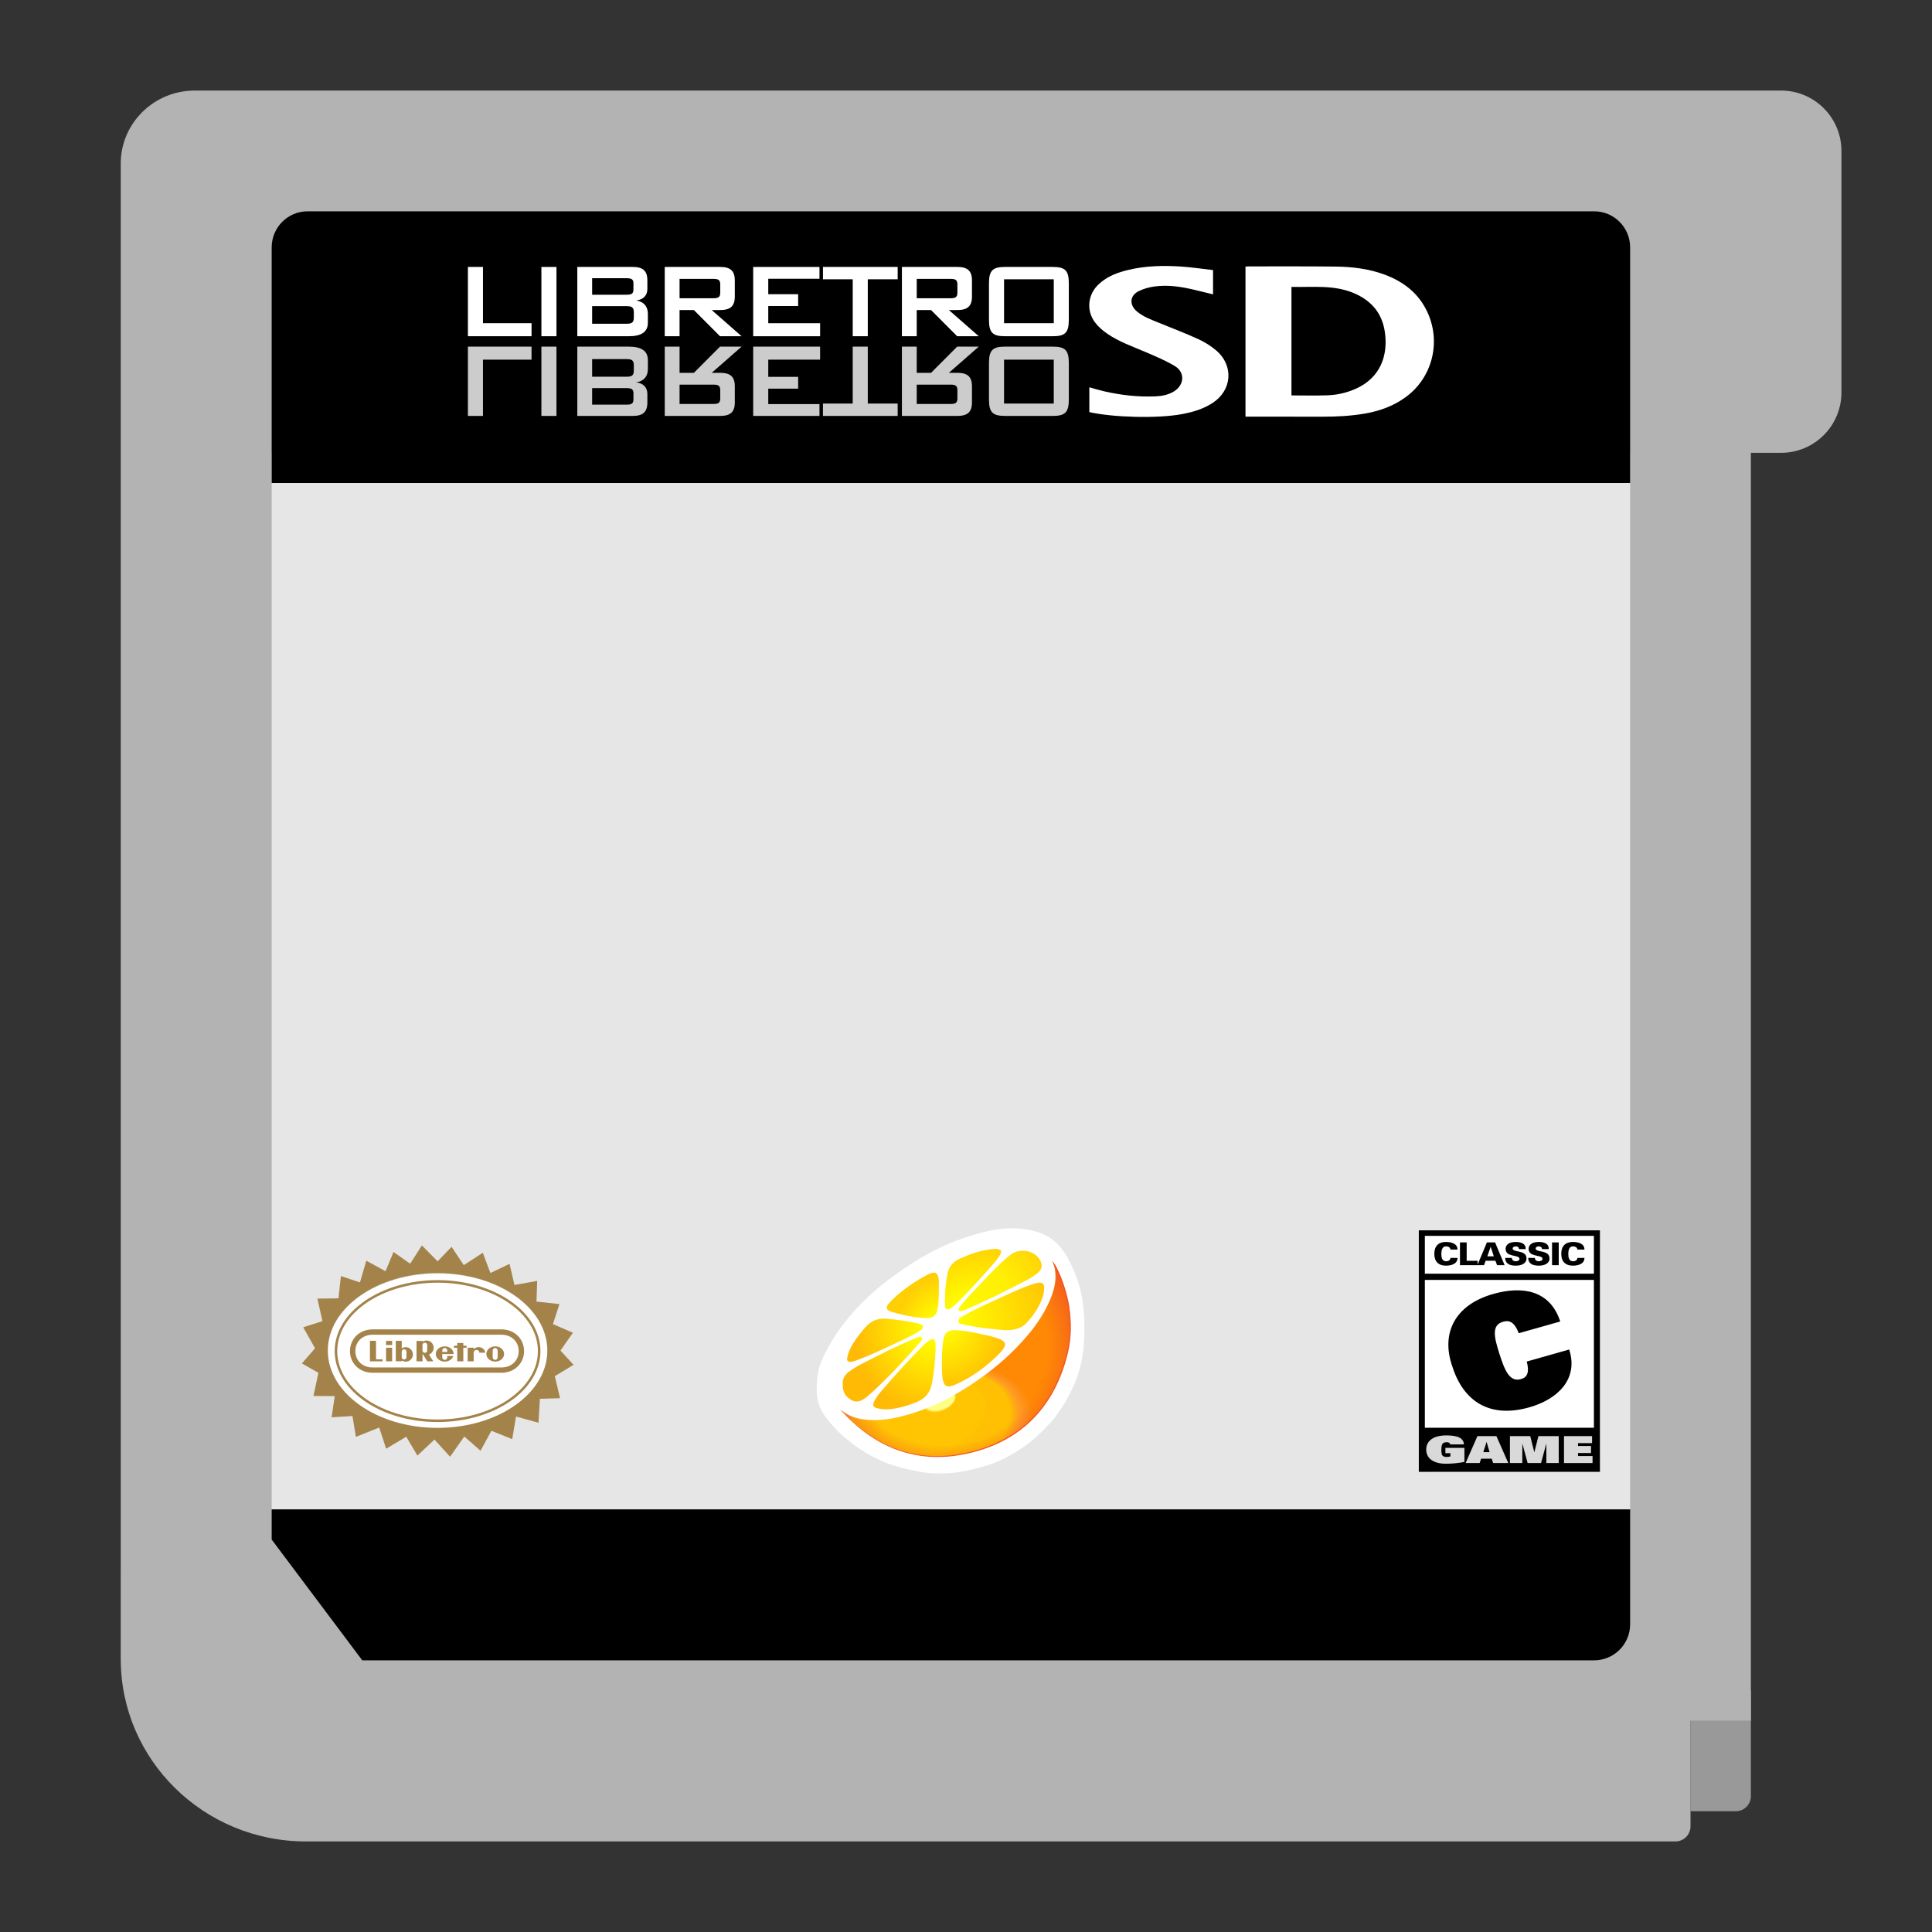 <?xml version="1.0" encoding="UTF-8" standalone="no"?>
<svg
   xmlns:dc="http://purl.org/dc/elements/1.1/"
   xmlns:cc="http://creativecommons.org/ns#"
   xmlns:rdf="http://www.w3.org/1999/02/22-rdf-syntax-ns#"
   xmlns:svg="http://www.w3.org/2000/svg"
   xmlns="http://www.w3.org/2000/svg"
   xmlns:xlink="http://www.w3.org/1999/xlink"
   xmlns:sodipodi="http://sodipodi.sourceforge.net/DTD/sodipodi-0.dtd"
   xmlns:inkscape="http://www.inkscape.org/namespaces/inkscape"
   viewBox="0 0 341.333 341.333"
   height="341.333"
   width="341.333"
   xml:space="preserve"
   id="svg2"
   version="1.1"
   sodipodi:docname="Nintendo - New Nintendo 3DS-content.svg"
   inkscape:version="0.92.2 (5c3e80d, 2017-08-06)"><rect x="0" y="0" width="341.333" height="341.333" fill="#333333" stroke="none"/><sodipodi:namedview
     pagecolor="#ffffff"
     bordercolor="#666666"
     borderopacity="1"
     objecttolerance="10"
     gridtolerance="10"
     guidetolerance="10"
     inkscape:pageopacity="0"
     inkscape:pageshadow="2"
     inkscape:window-width="1024"
     inkscape:window-height="705"
     id="namedview33"
     showgrid="false"
     inkscape:zoom="0.69140623"
     inkscape:cx="20.114695"
     inkscape:cy="201.42985"
     inkscape:window-x="-8"
     inkscape:window-y="-8"
     inkscape:window-maximized="1"
     inkscape:current-layer="svg2"
     inkscape:pagecheckerboard="true" /><defs
     id="defs6"><clipPath
       id="clipPath18"
       clipPathUnits="userSpaceOnUse"><path
         id="path16"
         d="M 0,256 H 256 V 0 H 0 Z" /></clipPath><clipPath
       id="clipPath26"
       clipPathUnits="userSpaceOnUse"><path
         id="path24"
         d="M 8,252 H 252 V 4 H 8 Z" /></clipPath><radialGradient
       id="radialGradient4331"
       cx="-0.042"
       cy="0.043"
       r="1"
       gradientTransform="matrix(97.003,-81.357,-81.357,-97.003,516.33,432.83)"
       gradientUnits="userSpaceOnUse"><stop
         stop-color="#ff0"
         offset="0"
         id="stop34" /><stop
         stop-color="#ffba05"
         offset=".666"
         id="stop36" /><stop
         stop-color="#ffba05"
         offset="1"
         id="stop38" /></radialGradient><radialGradient
       id="radialGradient4351"
       cx="0"
       cy="0"
       r="1"
       gradientTransform="matrix(-12.353,-91.85,-91.85,12.353,493.83,420.5)"
       gradientUnits="userSpaceOnUse"><stop
         stop-color="#ff0"
         offset="0"
         id="stop41" /><stop
         stop-color="#ffba05"
         offset="1"
         id="stop43" /></radialGradient><radialGradient
       id="radialGradient4371"
       cx="0"
       cy="0"
       r="1"
       fx="-0.892"
       fy="-0.452"
       gradientTransform="matrix(58.797,44.174,44.174,-58.797,591.5,452.83)"
       gradientUnits="userSpaceOnUse"><stop
         stop-color="#ff0"
         offset="0"
         id="stop46" /><stop
         stop-color="#ffba05"
         offset="1"
         id="stop48" /></radialGradient><radialGradient
       id="radialGradient4391"
       cx="0"
       cy="0"
       r="1"
       gradientTransform="matrix(-63.936,-51.968,-51.968,63.936,480.5,419.5)"
       gradientUnits="userSpaceOnUse"><stop
         stop-color="#ff0"
         offset="0"
         id="stop51" /><stop
         stop-color="#ffba05"
         offset="1"
         id="stop53" /></radialGradient><radialGradient
       id="radialGradient4413"
       cx="-0.277"
       cy="-0.013"
       r="1"
       gradientTransform="matrix(166.21,117.68,75.941,-107.26,545.45,466.23)"
       gradientUnits="userSpaceOnUse"><stop
         stop-color="#ff0"
         offset="0"
         id="stop56" /><stop
         stop-color="#ffee05"
         offset=".497"
         id="stop58" /><stop
         stop-color="#ffba05"
         offset="1"
         id="stop60" /></radialGradient><radialGradient
       id="radialGradient4433"
       cx="0.069"
       cy="0.001"
       r="1"
       gradientTransform="matrix(92.166,1.56,1.398,-82.601,484.17,431.17)"
       gradientUnits="userSpaceOnUse"><stop
         stop-color="#ff0"
         offset="0"
         id="stop63" /><stop
         stop-color="#ffba05"
         offset="1"
         id="stop65" /></radialGradient><radialGradient
       id="radialGradient4453"
       cx="0"
       cy="0"
       r="1"
       gradientTransform="matrix(112.47,78.731,51.056,-72.937,527.5,460.5)"
       gradientUnits="userSpaceOnUse"><stop
         stop-color="#ff0"
         offset="0"
         id="stop68" /><stop
         stop-color="#ffba05"
         offset="1"
         id="stop70" /></radialGradient><radialGradient
       id="radialGradient4475"
       cx="0.132"
       cy="-0.001"
       r="1"
       fx="-0.08"
       fy="0.039"
       gradientTransform="matrix(64.042,-58.572,-66.76,-72.994,505.91,439.83)"
       gradientUnits="userSpaceOnUse"><stop
         stop-color="#ff0"
         offset="0"
         id="stop73" /><stop
         stop-color="#ffcf05"
         offset=".63"
         id="stop75" /><stop
         stop-color="#ffcf05"
         offset="1"
         id="stop77" /></radialGradient><radialGradient
       id="radialGradient4297"
       cx="0"
       cy="0"
       r="1"
       fx="0.339"
       fy="-0.553"
       gradientTransform="matrix(135.72,53.102,32.823,-83.888,479.47,287.23)"
       gradientUnits="userSpaceOnUse"><stop
         stop-color="#ffff87"
         offset="0"
         id="stop9" /><stop
         stop-color="#ffff87"
         offset=".126"
         id="stop11" /><stop
         stop-color="#ffc503"
         offset=".144"
         id="stop13" /><stop
         stop-color="#ffc503"
         offset=".216"
         id="stop15" /><stop
         stop-color="#ffc503"
         offset=".395"
         id="stop17" /><stop
         stop-color="#ffc503"
         offset=".441"
         id="stop19" /><stop
         stop-color="#ffc003"
         offset=".5"
         id="stop21" /><stop
         stop-color="#ffc003"
         offset=".628"
         id="stop23" /><stop
         stop-color="#ffc003"
         offset=".729"
         id="stop25" /><stop
         stop-color="#ff8904"
         stop-opacity=".869"
         offset=".849"
         id="stop27" /><stop
         stop-color="#ff8904"
         offset=".987"
         id="stop29" /><stop
         stop-color="#ff8904"
         offset="1"
         id="stop31" /></radialGradient><linearGradient
       id="linearGradient7248-9"
       x1="382.8"
       x2="662.93"
       y1="393.32"
       y2="393.32"
       gradientUnits="userSpaceOnUse"
       xlink:href="#linearGradient7230" /><linearGradient
       id="linearGradient7230"><stop
         stop-color="#f15a24"
         offset="0"
         id="stop4" /><stop
         stop-color="#f15a24"
         stop-opacity="0"
         offset="1"
         id="stop6" /></linearGradient><clipPath
       id="clipPath4307-2"><path
         inkscape:connector-curvature="0"
         d="m 640.25,512.56 c 0.366,-0.686 1.015,-1.901 1.507,-3.229 0.237,-0.588 0.284,-0.774 0.375,-1.057 0.174,-0.52 0.277,-0.819 0.368,-1.099 0.09,-0.28 0.019,-0.115 0.107,-0.392 0.087,-0.277 0.181,-0.577 0.264,-0.852 0.082,-0.276 0.15,-0.659 0.224,-0.934 0.076,-0.276 0.167,-0.604 0.233,-0.881 0.066,-0.276 0.257,-1.337 0.312,-1.615 0.316,-1.599 0.241,-2.12 0.401,-3.701 0.16,-1.58 0.244,-3.151 0.26,-4.712 0.016,-1.563 -0.038,-3.115 -0.154,-4.66 -0.117,-1.545 -0.296,-3.081 -0.533,-4.61 -0.237,-1.528 -0.531,-3.049 -0.877,-4.562 -0.345,-1.513 -0.742,-3.02 -1.184,-4.518 -0.442,-1.5 -0.93,-2.992 -1.457,-4.478 -0.527,-1.485 -1.094,-2.964 -1.694,-4.438 -1.181,-2.896 -2.451,-5.732 -3.805,-8.51 -1.353,-2.778 -2.789,-5.5 -4.302,-8.169 -1.512,-2.671 -3.099,-5.288 -4.755,-7.858 -1.656,-2.571 -3.38,-5.093 -5.165,-7.574 -1.785,-2.48 -3.631,-4.918 -5.53,-7.318 -1.9,-2.4 -3.853,-4.762 -5.852,-7.09 -1.999,-2.328 -4.044,-4.624 -6.129,-6.89 -2.084,-2.267 -4.207,-4.506 -6.362,-6.72 -2.218,-2.28 -4.472,-4.518 -6.76,-6.714 -2.287,-2.197 -4.608,-4.353 -6.961,-6.47 -2.353,-2.117 -4.737,-4.196 -7.152,-6.237 -2.415,-2.041 -4.86,-4.046 -7.334,-6.016 -2.473,-1.969 -4.975,-3.904 -7.504,-5.806 -2.528,-1.902 -5.084,-3.771 -7.664,-5.609 -2.581,-1.838 -5.187,-3.645 -7.816,-5.423 -2.63,-1.778 -5.282,-3.527 -7.957,-5.247 -3.325,-2.142 -6.677,-4.217 -10.058,-6.225 -3.381,-2.007 -6.792,-3.946 -10.232,-5.813 -3.441,-1.867 -6.912,-3.661 -10.416,-5.38 -3.504,-1.719 -7.041,-3.362 -10.611,-4.924 -3.571,-1.563 -7.177,-3.046 -10.818,-4.446 -1.846,-0.709 -3.702,-1.398 -5.566,-2.064 -1.814,-0.648 -3.636,-1.274 -5.468,-1.88 -3.716,-1.228 -7.47,-2.37 -11.263,-3.42 -3.794,-1.049 -7.627,-2.009 -11.502,-2.872 -1.624,-0.362 -3.249,-0.695 -4.876,-1 -1.627,-0.304 -3.255,-0.578 -4.886,-0.823 -1.631,-0.244 -3.262,-0.457 -4.896,-0.638 -1.634,-0.181 -3.269,-0.33 -4.907,-0.445 -1.636,-0.116 -3.275,-0.197 -4.915,-0.245 -1.639,-0.046 -3.28,-0.058 -4.923,-0.034 -1.641,0.024 -3.285,0.085 -4.929,0.183 -1.645,0.097 -3.29,0.233 -4.937,0.408 -1.337,0.142 -2.664,0.317 -3.979,0.531 -1.315,0.214 -2.617,0.466 -3.906,0.759 -1.288,0.294 -2.562,0.627 -3.819,1.007 -1.256,0.38 -2.496,0.805 -3.717,1.278 -1.22,0.475 -2.422,0.997 -3.602,1.571 -1.179,0.575 -2.337,1.201 -3.471,1.884 -1.133,0.683 -2.244,1.421 -3.326,2.22 -1.084,0.798 -2.656,1.973 -3.685,2.893 l -3.143,-7.259 c -3.143,-7.26 1.5,-6 3.143,-8.5 1.644,-2.5 0.357,-9 0.217,-15 -0.14,-6 6.64,-11.5 9.64,-14.5 3,-3.001 10,-10.5 14.5,-11.82 4.5,-1.319 23.5,-16.18 30,-18.181 6.5,-1.999 13.5,-6.999 22,-8.499 8.5,-1.5 19,-3 27.5,-3 8.5,0 26.5,-0.5 38.5,0 12,0.5 27,3 33,4 6,1 20,2.5 27.5,4.5 7.5,2 23.5,8 27,11.5 3.5,3.5 28,13.999 33.5,20 5.5,6 24,39.5 25,45.5 1,6 14,47.499 17,53 3,5.5 0,39.499 0,45.5 0,6 -10,45 -10,45 l -13.5,28.5 -14,14.5 z"
         id="path81" /></clipPath><radialGradient
       id="radialGradient7556"
       cx="698.21"
       cy="478.94"
       r="186.38"
       gradientTransform="matrix(1.203,-0.414,0.382,1.109,-338.27,245.75)"
       gradientUnits="userSpaceOnUse"><stop
         stop-color="#f15a24"
         stop-opacity="0"
         offset="0"
         id="stop84" /><stop
         stop-color="#f15a24"
         stop-opacity="0"
         offset=".685"
         id="stop86" /><stop
         stop-color="#f14a24"
         offset="1"
         id="stop88" /></radialGradient><linearGradient
       inkscape:collect="always"
       xlink:href="#linearGradient7230"
       id="linearGradient1530"
       gradientUnits="userSpaceOnUse"
       x1="382.8"
       y1="393.32"
       x2="662.93"
       y2="393.32" /><linearGradient
       inkscape:collect="always"
       xlink:href="#linearGradient7230"
       id="linearGradient1532"
       gradientUnits="userSpaceOnUse"
       x1="382.8"
       y1="393.32"
       x2="662.93"
       y2="393.32" /><linearGradient
       inkscape:collect="always"
       xlink:href="#linearGradient7230"
       id="linearGradient1534"
       gradientUnits="userSpaceOnUse"
       x1="382.8"
       y1="393.32"
       x2="662.93"
       y2="393.32" /></defs><g
     id="g22"
     transform="matrix(1.333,0,0,-1.333,0,341.333)" /><path
     id="path38"
     style="fill:#4c4c4c;fill-opacity:1;fill-rule:nonzero;stroke:none;stroke-width:1.333"
     d="M 285.729,29.426 H 54.803 c -4.441,0 -8.055,3.613 -8.055,8.056 v 232 0.587 l 0.379,0.451 17.185,20.408 0.483,0.573 h 0.749 220.185 c 4.441,0 8.055,-3.613 8.055,-8.056 V 37.482 c 0,-4.443 -3.613,-8.056 -8.055,-8.056"
     inkscape:connector-curvature="0" /><path
     id="path42"
     style="fill:#999999;fill-opacity:1;fill-rule:nonzero;stroke:none;stroke-width:1.333"
     d="m 306.667,320 h -8 v -21.333 h 10.667 v 18.667 c 0,1.472 -1.195,2.667 -2.667,2.667"
     inkscape:connector-curvature="0" /><path
     id="path46"
     style="fill:#4c4c4c;fill-opacity:1;fill-rule:nonzero;stroke:none;stroke-width:1.333"
     d="m 149.333,298.667 h 32 l -16,10.667 z"
     inkscape:connector-curvature="0" /><path
     inkscape:connector-curvature="0"
     d="m 26.667,293.333 h -5.333 v -16 h 5.333 z"
     style="fill:#4c4c4c;fill-opacity:1;fill-rule:nonzero;stroke:none;stroke-width:1.333"
     id="path48" /><path
     id="path52"
     style="fill:#b3b3b3;fill-opacity:1;fill-rule:nonzero;stroke:none;stroke-width:1.333"
     d="m 314.667,16 h -18.424 -2.909 H 34.424 c -7.229,0 -13.091,5.771 -13.091,12.889 V 293.111 c 0,17.796 14.652,32.223 32.727,32.223 h 241.94 c 1.472,0 2.667,-1.195 2.667,-2.667 V 304 h 10.667 V 80 h 5.333 c 5.891,0 10.667,-4.776 10.667,-10.667 V 26.667 c 0,-5.891 -4.776,-10.667 -10.667,-10.667"
     inkscape:connector-curvature="0" /><path
     id="path56"
     style="fill:#e6e6e6;fill-opacity:1;fill-rule:nonzero;stroke:none;stroke-width:1.333"
     d="m 206.79,80.297 -0.252,-0.297 h -81.457 l -0.307,0.315 -0.3,-0.039 -2.316,-0.276 H 48 V 266.666 H 288 V 80 h -75.935 z"
     inkscape:connector-curvature="0" /><path
     id="path60"
     style="fill:#000000;fill-opacity:1;fill-rule:nonzero;stroke:none;stroke-width:1.333"
     d="m 48,272 16,21.333 H 281.656 c 3.504,0 6.344,-2.855 6.344,-6.373 V 266.667 H 48 Z"
     inkscape:connector-curvature="0" /><path
     id="path64"
     style="fill:#000000;fill-opacity:1;fill-rule:nonzero;stroke:none;stroke-width:1.333"
     d="M 281.656,37.333 H 54.344 c -3.504,0 -6.344,2.853 -6.344,6.373 V 74.671 85.333 H 288 V 43.707 c 0,-3.52 -2.84,-6.373 -6.344,-6.373"
     inkscape:connector-curvature="0" /><path
     id="path66"
     style="fill:#ffffff;fill-opacity:1;fill-rule:nonzero;stroke:none;stroke-width:1.333"
     d="m 82.666,47.162 h 2.663 v 9.939 h 8.583 v 2.303 h -11.245 z"
     inkscape:connector-curvature="0" /><path
     inkscape:connector-curvature="0"
     d="m 95.65,47.162 h 2.663 v 12.241 h -2.663 z"
     style="fill:#ffffff;fill-opacity:1;fill-rule:nonzero;stroke:none;stroke-width:1.333"
     id="path68" /><path
     id="path72"
     style="fill:#ffffff;fill-opacity:1;fill-rule:nonzero;stroke:none;stroke-width:1.333"
     d="m 104.615,54.089 v 3.108 h 6.077 c 0.909,0 1.287,-0.191 1.287,-1.092 v -0.924 c 0,-0.903 -0.377,-1.092 -1.287,-1.092 z m 0,-4.935 v 2.919 h 6.077 c 0.821,0 1.22,-0.167 1.22,-0.879 v -1.161 c 0,-0.712 -0.399,-0.879 -1.22,-0.879 z m -2.619,-1.992 h 9.805 c 1.752,0 2.573,0.664 2.573,2.372 v 1.495 c 0,1.187 -0.711,1.897 -1.975,2.063 1.331,0.191 2.063,1.044 2.063,2.349 v 1.565 c 0,1.637 -1.131,2.396 -3.371,2.396 h -9.096 z"
     inkscape:connector-curvature="0" /><path
     id="path76"
     style="fill:#ffffff;fill-opacity:1;fill-rule:nonzero;stroke:none;stroke-width:1.333"
     d="m 120.062,49.273 v 3.416 h 5.988 c 0.821,0 1.199,-0.167 1.199,-0.972 v -1.472 c 0,-0.805 -0.377,-0.972 -1.199,-0.972 z m -2.619,-2.111 h 9.805 c 1.752,0 2.573,0.664 2.573,2.372 v 2.869 c 0,1.709 -0.821,2.372 -2.573,2.372 h -1.508 l 5.279,4.627 h -3.815 l -4.615,-4.627 h -2.528 v 4.627 h -2.619 z"
     inkscape:connector-curvature="0" /><path
     id="path80"
     style="fill:#ffffff;fill-opacity:1;fill-rule:nonzero;stroke:none;stroke-width:1.333"
     d="m 133.068,47.162 h 11.712 v 2.087 h -9.049 v 2.729 h 5.279 v 2.087 h -5.279 v 3.036 h 9.16 v 2.303 h -11.823 z"
     inkscape:connector-curvature="0" /><path
     id="path84"
     style="fill:#ffffff;fill-opacity:1;fill-rule:nonzero;stroke:none;stroke-width:1.333"
     d="m 153.315,59.403 h -2.661 V 49.346 h -5.257 v -2.184 h 13.199 v 2.184 h -5.28 z"
     inkscape:connector-curvature="0" /><path
     id="path88"
     style="fill:#ffffff;fill-opacity:1;fill-rule:nonzero;stroke:none;stroke-width:1.333"
     d="m 161.963,49.273 v 3.416 h 5.989 c 0.82,0 1.197,-0.167 1.197,-0.972 v -1.472 c 0,-0.805 -0.377,-0.972 -1.197,-0.972 z m -2.619,-2.111 h 9.805 c 1.752,0 2.573,0.664 2.573,2.372 v 2.869 c 0,1.709 -0.821,2.372 -2.573,2.372 h -1.508 l 5.279,4.627 h -3.815 l -4.615,-4.627 h -2.528 v 4.627 h -2.619 z"
     inkscape:connector-curvature="0" /><path
     inkscape:connector-curvature="0"
     d="m 186.172,49.345 h -8.783 v 7.756 h 8.783 z m -8.607,-2.183 h 8.429 c 2.151,0 2.839,0.593 2.839,2.893 v 6.453 c 0,2.301 -0.688,2.895 -2.839,2.895 h -8.429 c -2.151,0 -2.84,-0.593 -2.84,-2.895 v -6.453 c 0,-2.3 0.689,-2.893 2.84,-2.893"
     style="fill:#ffffff;fill-opacity:1;fill-rule:nonzero;stroke:none;stroke-width:1.333"
     id="path90" /><path
     id="path94"
     style="fill:#cccccc;fill-opacity:1;fill-rule:nonzero;stroke:none;stroke-width:1.333"
     d="m 82.666,61.241 h 11.245 v 2.301 h -8.583 v 9.94 h -2.663 z"
     inkscape:connector-curvature="0" /><path
     inkscape:connector-curvature="0"
     d="m 95.65,61.241 h 2.663 v 12.241 h -2.663 z"
     style="fill:#cccccc;fill-opacity:1;fill-rule:nonzero;stroke:none;stroke-width:1.333"
     id="path96" /><path
     id="path100"
     style="fill:#cccccc;fill-opacity:1;fill-rule:nonzero;stroke:none;stroke-width:1.333"
     d="m 110.692,66.555 c 0.909,0 1.285,-0.189 1.285,-1.092 v -0.924 c 0,-0.901 -0.376,-1.092 -1.285,-1.092 h -6.077 v 3.108 z m 0,4.935 c 0.821,0 1.22,-0.167 1.22,-0.879 v -1.161 c 0,-0.712 -0.399,-0.879 -1.22,-0.879 h -6.077 v 2.919 z m -8.696,-10.248 h 9.095 c 2.241,0 3.372,0.759 3.372,2.396 v 1.565 c 0,1.305 -0.732,2.159 -2.063,2.349 1.264,0.165 1.973,0.876 1.973,2.063 v 1.495 c 0,1.708 -0.82,2.372 -2.572,2.372 h -9.805 z"
     inkscape:connector-curvature="0" /><path
     id="path104"
     style="fill:#cccccc;fill-opacity:1;fill-rule:nonzero;stroke:none;stroke-width:1.333"
     d="m 126.05,71.371 c 0.821,0 1.199,-0.167 1.199,-0.972 v -1.472 c 0,-0.805 -0.377,-0.972 -1.199,-0.972 h -5.988 v 3.416 z m -8.607,-10.129 h 2.619 v 4.627 h 2.528 l 4.615,-4.627 h 3.815 l -5.279,4.627 h 1.508 c 1.752,0 2.572,0.663 2.572,2.372 v 2.869 c 0,1.708 -0.82,2.372 -2.572,2.372 h -9.805 z"
     inkscape:connector-curvature="0" /><path
     id="path108"
     style="fill:#cccccc;fill-opacity:1;fill-rule:nonzero;stroke:none;stroke-width:1.333"
     d="m 133.068,61.241 h 11.823 v 2.301 h -9.16 v 3.037 h 5.279 v 2.087 h -5.279 v 2.728 h 9.049 v 2.088 h -11.712 z"
     inkscape:connector-curvature="0" /><path
     id="path112"
     style="fill:#cccccc;fill-opacity:1;fill-rule:nonzero;stroke:none;stroke-width:1.333"
     d="m 153.315,71.299 h 5.28 v 2.183 H 145.396 V 71.299 h 5.257 V 61.242 h 2.661 z"
     inkscape:connector-curvature="0" /><path
     id="path116"
     style="fill:#cccccc;fill-opacity:1;fill-rule:nonzero;stroke:none;stroke-width:1.333"
     d="m 167.952,71.371 c 0.82,0 1.197,-0.167 1.197,-0.972 v -1.472 c 0,-0.805 -0.377,-0.972 -1.197,-0.972 h -5.989 v 3.416 z m -8.607,-10.129 h 2.617 v 4.627 h 2.529 l 4.613,-4.627 h 3.816 l -5.28,4.627 h 1.508 c 1.752,0 2.573,0.663 2.573,2.372 v 2.869 c 0,1.708 -0.821,2.372 -2.573,2.372 h -9.804 z"
     inkscape:connector-curvature="0" /><path
     inkscape:connector-curvature="0"
     d="m 177.388,71.299 h 8.783 v -7.756 h -8.783 z m -2.663,-0.711 v -6.453 c 0,-2.301 0.689,-2.895 2.84,-2.895 h 8.429 c 2.151,0 2.839,0.593 2.839,2.895 v 6.453 c 0,2.3 -0.688,2.893 -2.839,2.893 h -8.429 c -2.151,0 -2.84,-0.593 -2.84,-2.893"
     style="fill:#cccccc;fill-opacity:1;fill-rule:nonzero;stroke:none;stroke-width:1.333"
     id="path118" /><path
     id="path122"
     style="fill:#ffffff;fill-opacity:1;fill-rule:nonzero;stroke:none;stroke-width:1.333"
     d="m 228.167,50.686 v 19.172 c 2.16,0 4.276,0.059 6.388,-0.019 1.755,-0.065 3.465,-0.465 5.095,-1.211 4.159,-1.9 5.64,-5.763 5.012,-10.005 -0.515,-3.467 -2.537,-5.593 -5.485,-6.84 -3.559,-1.504 -7.289,-1.004 -11.009,-1.097 M 220.045,73.611 V 47.094 c 0.215,-0.011 0.409,-0.029 0.603,-0.029 5.108,0.004 10.217,-0.027 15.325,0.032 2.924,0.033 5.835,0.383 8.613,1.408 3.331,1.229 6.104,3.293 7.668,6.795 2.373,5.313 0.717,11.467 -3.863,14.831 -2.232,1.639 -4.708,2.507 -7.351,2.952 -2.421,0.408 -4.856,0.539 -7.304,0.532 -4.324,-0.011 -8.648,-0.003 -12.972,-0.003 z"
     inkscape:connector-curvature="0" /><path
     id="path126"
     style="fill:#ffffff;fill-opacity:1;fill-rule:nonzero;stroke:none;stroke-width:1.333"
     d="m 192.458,72.806 v -4.383 c 0.872,0.24 1.72,0.505 2.583,0.703 3.007,0.691 6.048,1.037 9.124,0.899 1.135,-0.051 2.249,-0.261 3.256,-0.884 1.841,-1.139 1.971,-3.377 0.129,-4.477 -1.644,-0.983 -3.421,-1.721 -5.176,-2.473 -2.283,-0.979 -4.639,-1.792 -6.725,-3.215 -0.803,-0.548 -1.589,-1.217 -2.183,-2.004 -1.601,-2.12 -1.287,-4.957 0.644,-6.757 1.517,-1.416 3.357,-2.087 5.277,-2.541 3.053,-0.723 6.153,-0.787 9.253,-0.584 1.885,0.123 3.763,0.411 5.673,0.627 v 4.284 c -1.055,-0.256 -2.093,-0.507 -3.131,-0.759 -2.377,-0.576 -4.779,-0.967 -7.213,-0.629 -0.96,0.132 -1.944,0.401 -2.816,0.837 -1.555,0.776 -1.664,2.4 -0.321,3.547 1.175,1.004 2.595,1.485 3.971,2.052 2.293,0.948 4.617,1.819 6.876,2.851 1.128,0.515 2.232,1.193 3.188,2.011 3.135,2.677 2.812,7.025 -0.617,9.267 -1.696,1.107 -3.575,1.644 -5.505,1.999 -4.212,0.773 -12.013,0.591 -16.287,-0.368"
     inkscape:connector-curvature="0" /><g
     id="g1565"
     transform="translate(0,-3.333)"><rect
       ry="2.236"
       y="220.7"
       x="250.666"
       height="42.667"
       width="32"
       id="rect1355"
       style="fill:#ffffff;fill-opacity:1;stroke:none;stroke-width:0.5;stroke-linecap:round;stroke-linejoin:round;stroke-miterlimit:4;stroke-dasharray:none" /><path
       id="path128"
       style="fill:#000000;fill-opacity:1;fill-rule:nonzero;stroke:none;stroke-width:1.333"
       d="m 251.733,221.676 h 29.867 v 6.685 h -29.867 z m 29.867,33.903 H 251.733 V 229.46 h 29.867 z M 250.666,220.7 v 7.661 1.088 26.293 0.933 6.691 h 32 v -6.691 -0.933 -26.293 -1.088 -7.661 z"
       inkscape:connector-curvature="0" /><path
       inkscape:connector-curvature="0"
       d="m 255.363,259.131 h 3.361 V 261.62 c -1.012,0.191 -2.187,0.316 -3.253,0.316 -2.349,0 -3.497,-1.047 -3.497,-2.503 0,-1.456 1.148,-2.503 3.569,-2.503 2.007,0 3.055,0.48 3.083,1.593 h -2.423 c -0.008,-0.151 -0.089,-0.249 -0.199,-0.309 -0.108,-0.059 -0.261,-0.085 -0.424,-0.085 -0.389,0 -0.641,0.145 -0.768,0.336 -0.127,0.191 -0.163,0.659 -0.163,1.06 0,0.461 0.053,0.777 0.171,0.929 0.155,0.197 0.407,0.283 0.741,0.283 0.244,0 0.479,-0.027 0.687,-0.099 v -0.573 h -0.885 z"
       style="fill:#d9d9d9;fill-opacity:1;fill-rule:nonzero;stroke:none;stroke-width:1.333"
       id="path132" /><path
       inkscape:connector-curvature="0"
       d="m 263.166,259.888 -0.516,-1.792 h -0.017 l -0.569,1.792 z m -2.143,-2.832 h 3.353 l 2.097,4.755 h -2.676 l -0.252,-0.764 h -1.871 l -0.263,0.764 h -2.476 z"
       style="fill:#d9d9d9;fill-opacity:1;fill-rule:nonzero;stroke:none;stroke-width:1.333"
       id="path136" /><path
       inkscape:connector-curvature="0"
       d="m 273.201,258.413 h -0.019 l -0.921,3.399 h -2.368 l -0.921,-3.399 h -0.019 v 3.399 h -2.187 v -4.756 h 3.588 l 0.713,2.833 h 0.019 l 0.713,-2.833 h 3.588 v 4.756 h -2.187 z"
       style="fill:#d9d9d9;fill-opacity:1;fill-rule:nonzero;stroke:none;stroke-width:1.333"
       id="path140" /><path
       inkscape:connector-curvature="0"
       d="m 276.316,257.056 h 4.961 v 1.239 h -2.485 v 0.507 h 2.296 v 1.239 h -2.296 v 0.533 h 2.567 v 1.239 h -5.043 z"
       style="fill:#d9d9d9;fill-opacity:1;fill-rule:nonzero;stroke:none;stroke-width:1.333"
       id="path144" /><path
       inkscape:connector-curvature="0"
       d="m 256.256,224.101 c -0.029,-0.363 -0.32,-0.568 -0.804,-0.568 -0.68,0 -0.805,0.752 -0.805,1.353 0,0.585 0.136,1.276 0.805,1.276 0.497,0 0.78,-0.207 0.804,-0.591 h 1.243 c 0.017,1.013 -1.012,1.369 -2.047,1.369 -1.332,0 -2.047,-0.752 -2.047,-2.1 0,-1.347 0.715,-2.077 2.047,-2.088 1.035,0 2.064,0.335 2.047,1.348 z"
       style="fill:#000000;fill-opacity:1;fill-rule:nonzero;stroke:none;stroke-width:1.333"
       id="path148" /><path
       inkscape:connector-curvature="0"
       d="m 257.939,226.858 v -4.021 h 1.183 v 3.241 h 1.935 v 0.78 z"
       style="fill:#000000;fill-opacity:1;fill-rule:nonzero;stroke:none;stroke-width:1.333"
       id="path152" /><path
       inkscape:connector-curvature="0"
       d="m 263.916,225.293 -0.544,-1.671 h -0.019 l -0.579,1.671 z m -2.905,1.565 1.687,-4.021 h 1.444 l 1.685,4.021 h -1.337 l -0.284,-0.785 h -1.733 l -0.277,0.785 z"
       style="fill:#000000;fill-opacity:1;fill-rule:nonzero;stroke:none;stroke-width:1.333"
       id="path156" /><path
       inkscape:connector-curvature="0"
       d="m 268.362,224.017 c 0.005,-0.156 -0.048,-0.273 -0.155,-0.356 -0.1,-0.084 -0.253,-0.128 -0.455,-0.128 -0.272,0 -0.509,0.167 -0.509,0.367 0,0.296 0.379,0.391 0.692,0.468 0.716,0.173 1.757,0.24 1.757,1.325 0,0.847 -0.887,1.248 -1.875,1.248 -0.995,0 -1.869,-0.272 -1.888,-1.364 h 1.184 c -0.007,0.379 0.289,0.584 0.715,0.584 0.273,0 0.621,-0.133 0.621,-0.4 0,-0.547 -0.875,-0.429 -1.804,-0.813 -0.432,-0.179 -0.645,-0.547 -0.645,-0.981 0.048,-0.952 0.936,-1.213 1.828,-1.213 0.883,0 1.787,0.295 1.716,1.264 z"
       style="fill:#000000;fill-opacity:1;fill-rule:nonzero;stroke:none;stroke-width:1.333"
       id="path160" /><path
       inkscape:connector-curvature="0"
       d="m 272.428,224.017 c 0.005,-0.156 -0.048,-0.273 -0.155,-0.356 -0.1,-0.084 -0.253,-0.128 -0.455,-0.128 -0.272,0 -0.509,0.167 -0.509,0.367 0,0.296 0.379,0.391 0.692,0.468 0.716,0.173 1.757,0.24 1.757,1.325 0,0.847 -0.887,1.248 -1.875,1.248 -0.995,0 -1.869,-0.272 -1.888,-1.364 h 1.184 c -0.007,0.379 0.289,0.584 0.715,0.584 0.273,0 0.621,-0.133 0.621,-0.4 0,-0.547 -0.875,-0.429 -1.804,-0.813 -0.432,-0.179 -0.645,-0.547 -0.645,-0.981 0.048,-0.952 0.936,-1.213 1.828,-1.213 0.883,0 1.787,0.295 1.716,1.264 z"
       style="fill:#000000;fill-opacity:1;fill-rule:nonzero;stroke:none;stroke-width:1.333"
       id="path164" /><path
       id="path166"
       style="fill:#000000;fill-opacity:1;fill-rule:nonzero;stroke:none;stroke-width:1.333"
       d="m 274.205,222.836 h 1.183 v 4.021 h -1.183 z"
       inkscape:connector-curvature="0" /><path
       inkscape:connector-curvature="0"
       d="m 278.685,224.101 c -0.029,-0.363 -0.32,-0.568 -0.804,-0.568 -0.681,0 -0.805,0.752 -0.805,1.353 0,0.585 0.136,1.276 0.805,1.276 0.496,0 0.78,-0.207 0.804,-0.591 h 1.243 c 0.017,1.013 -1.012,1.369 -2.047,1.369 -1.332,0 -2.048,-0.752 -2.048,-2.1 0,-1.347 0.716,-2.077 2.048,-2.088 1.035,0 2.064,0.335 2.047,1.348 z"
       style="fill:#000000;fill-opacity:1;fill-rule:nonzero;stroke:none;stroke-width:1.333"
       id="path170" /><path
       inkscape:connector-curvature="0"
       d="m 277.237,241.755 c 1.676,5.243 -2.04,8.795 -7.048,10.215 -7.08,2.007 -11.651,-1.123 -13.579,-7.156 -2.092,-5.872 0.377,-10.939 7.204,-12.873 5.093,-1.444 10.025,-0.716 11.839,4.863 l -7.331,2.077 c -0.803,-2.129 -1.776,-2.312 -2.756,-2.035 -2.071,0.587 -1.627,2.644 -0.649,5.7 0.927,2.897 1.785,5.011 3.8,4.44 1.035,-0.293 1.549,-1.072 1.021,-3.105 z"
       style="fill:#000000;fill-opacity:1;fill-rule:nonzero;stroke:none;stroke-width:1.333"
       id="path174" /></g><g
     id="g1549"
     transform="translate(0,-6)"><path
       inkscape:connector-curvature="0"
       d="m 77.307,231.031 c 10.712,0 19.395,6.12 19.395,13.668 0,7.549 -8.683,13.669 -19.395,13.669 -10.712,0 -19.395,-6.12 -19.395,-13.669 0,-7.547 8.683,-13.668 19.395,-13.668"
       style="fill:#ffffff;fill-opacity:1;fill-rule:nonzero;stroke:none;stroke-width:1.333"
       id="path178" /><path
       inkscape:connector-curvature="0"
       d="m 96.703,244.599 c 0,-7.548 -8.684,-13.668 -19.395,-13.668 -10.712,0 -19.396,6.12 -19.396,13.668 0,7.549 8.684,13.669 19.396,13.669 10.711,0 19.395,-6.12 19.395,-13.669 m 2.311,0.009 2.32,2.515 -3.315,2.012 0.931,3.892 -3.565,0.1 -0.245,4.239 -3.975,-1.108 -0.671,4.001 -3.68,-1.479 -1.917,3.527 -2.873,-2.515 -2.505,3.575 -2.759,-3.035 -3.015,2.833 -1.968,-3.336 -3.556,2.117 -1.228,-3.736 -4.116,1.641 -0.605,-3.683 -3.683,0.232 0.551,-3.749 -3.765,-0.015 0.88,-4.095 -2.92,-1.661 2.324,-2.672 -2.087,-3.716 3.395,-1.085 -0.893,-3.976 3.723,-0.049 0.431,-3.941 3.368,1.129 1.115,-3.841 3.401,1.861 1.408,-3.399 2.945,2.072 2.071,-3.231 2.783,2.813 2.459,-2.573 2.156,3.244 3.367,-2.189 1.336,3.58 3.385,-1.621 0.871,3.735 4.011,-0.723 -0.123,3.656 4.055,0.441 -1.148,3.532 3.531,1.531 z"
       style="fill:#a3834a;fill-opacity:1;fill-rule:nonzero;stroke:none;stroke-width:1.333"
       id="path182" /><path
       inkscape:connector-curvature="0"
       d="m 59.58,244.701 c 0,-6.664 7.952,-12.085 17.728,-12.085 9.775,0 17.727,5.421 17.727,12.085 0,6.664 -7.952,12.085 -17.727,12.085 -9.776,0 -17.728,-5.421 -17.728,-12.085 M 77.306,257.238 c 10.023,0 18.175,-5.624 18.175,-12.537 0,-6.913 -8.152,-12.537 -18.175,-12.537 -10.021,0 -18.173,5.624 -18.173,12.537 0,6.913 8.152,12.537 18.173,12.537"
       style="fill:#a3834a;fill-opacity:1;fill-rule:nonzero;stroke:none;stroke-width:1.333"
       id="path186" /><path
       inkscape:connector-curvature="0"
       d="M 88.558,247.593 H 65.863 c -1.917,0.007 -3.081,-1.295 -3.081,-2.891 0,-1.599 1.171,-2.889 3.081,-2.893 h 22.695 c 1.909,0.004 3.081,1.295 3.081,2.893 0,1.596 -1.164,2.897 -3.081,2.891 m 0.011,-6.727 H 65.851 c -2.404,-0.005 -4.019,1.744 -4.019,3.841 0,2.096 1.612,3.824 4.023,3.825 h 22.711 c 2.411,-0.001 4.023,-1.729 4.023,-3.825 0,-2.097 -1.616,-3.847 -4.02,-3.841"
       style="fill:#a3834a;fill-opacity:1;fill-rule:nonzero;stroke:none;stroke-width:1.333"
       id="path190" /><path
       inkscape:connector-curvature="0"
       d="m 80.781,243.271 h 1.073 v 0.485 h 0.58 v 0.357 h -0.58 l 0.001,2.395 h -1.076 l 0.001,-2.395 h -0.583 v -0.356 h 0.584 z"
       style="fill:#a3834a;fill-opacity:1;fill-rule:nonzero;stroke:none;stroke-width:1.333"
       id="path194" /><path
       id="path196"
       style="fill:#a3834a;fill-opacity:1;fill-rule:nonzero;stroke:none;stroke-width:1.333"
       d="m 68.21,244.108 h 1.072 v 2.4 h -1.072 z"
       inkscape:connector-curvature="0" /><path
       id="path198"
       style="fill:#a3834a;fill-opacity:1;fill-rule:nonzero;stroke:none;stroke-width:1.333"
       d="m 68.207,242.899 h 1.075 v 0.737 h -1.075 z"
       inkscape:connector-curvature="0" /><path
       inkscape:connector-curvature="0"
       d="m 87.925,245.207 v 0 c 0,0.007 -0.001,0.364 -0.001,0.507 0,0.383 -0.223,0.54 -0.439,0.54 -0.215,0 -0.439,-0.157 -0.439,-0.54 v -0.516 c 0,0 0.001,-0.356 0.001,-0.501 0,-0.381 0.224,-0.537 0.437,-0.537 0.215,0 0.439,0.156 0.439,0.537 0,0.145 0,0.413 0.001,0.511 v -0.001 z m -0.431,-1.345 c -0.865,0 -1.568,0.604 -1.568,1.347 0,0.745 0.703,1.348 1.568,1.348 0.865,0 1.567,-0.603 1.567,-1.348 0,-0.743 -0.701,-1.347 -1.567,-1.347"
       style="fill:#a3834a;fill-opacity:1;fill-rule:nonzero;stroke:none;stroke-width:1.333"
       id="path202" /><path
       inkscape:connector-curvature="0"
       d="m 70.974,244.861 c 0,-0.372 0.253,-0.467 0.42,-0.467 0.171,0 0.421,0.095 0.421,0.467 0,0.123 -0.001,0.427 -0.001,0.427 0,0 0.001,0.3 0.001,0.428 0,0.369 -0.251,0.467 -0.42,0.467 -0.168,0 -0.421,-0.097 -0.421,-0.467 v -0.427 z m -1.051,-1.968 v 3.608 h 1.06 c 0,0 0.001,-0.116 0.001,-0.139 0.411,0.261 0.873,0.26 1.235,0.091 0.096,-0.045 0.733,-0.355 0.733,-1.191 0,-0.633 -0.591,-1.325 -1.364,-1.256 -0.255,0.023 -0.436,0.116 -0.607,0.215 v -1.328 z"
       style="fill:#a3834a;fill-opacity:1;fill-rule:nonzero;stroke:none;stroke-width:1.333"
       id="path206" /><path
       inkscape:connector-curvature="0"
       d="m 78.203,244.379 c 0.084,-0.148 0.237,-0.219 0.377,-0.219 h -0.001 0.001 v 0 c 0.14,0 0.293,0.071 0.377,0.219 0.068,0.12 0.071,0.26 0.069,0.471 h -0.895 c -0.003,-0.211 0.003,-0.351 0.071,-0.471 m 0.821,1.34 c 0,0.439 -0.285,0.536 -0.444,0.536 -0.159,0 -0.448,-0.097 -0.448,-0.536 0,-0.132 0,-0.496 0,-0.496 h 2.02 c 0,-0.744 -0.709,-1.361 -1.581,-1.361 -0.872,0 -1.58,0.604 -1.58,1.348 0,0.744 0.708,1.348 1.58,1.348 0.723,0 1.335,-0.419 1.521,-0.985 l -1.069,0.001 c 0,0 0.001,0.011 0.001,0.145"
       style="fill:#a3834a;fill-opacity:1;fill-rule:nonzero;stroke:none;stroke-width:1.333"
       id="path210" /><path
       inkscape:connector-curvature="0"
       d="m 66.434,246.152 v -3.269 h -1.075 v 3.269 0.356 h 1.075 1.163 v -0.356 z"
       style="fill:#a3834a;fill-opacity:1;fill-rule:nonzero;stroke:none;stroke-width:1.333"
       id="path214" /><path
       inkscape:connector-curvature="0"
       d="m 84.684,244.987 h 1.051 c -0.108,-0.775 -0.825,-0.999 -1.193,-0.989 -0.355,0.011 -0.651,0.165 -0.856,0.363 -0.001,-0.059 0,-0.252 0,-0.252 h -1.064 l -0.001,2.4 h 1.065 c 0,0 -0.001,-1.475 -0.001,-1.576 0,-0.209 0.217,-0.441 0.509,-0.441 0.292,0 0.491,0.232 0.491,0.441 z"
       style="fill:#a3834a;fill-opacity:1;fill-rule:nonzero;stroke:none;stroke-width:1.333"
       id="path218" /><path
       inkscape:connector-curvature="0"
       d="m 74.639,244.112 v -0.425 c 0,-0.371 0.253,-0.468 0.421,-0.468 0.169,0 0.42,0.097 0.42,0.468 0,0.127 -0.001,0.427 -0.001,0.427 0,0 0.001,0.305 0.001,0.427 0,0.372 -0.251,0.467 -0.421,0.467 -0.167,0 -0.42,-0.095 -0.42,-0.467 z m 1.979,0.027 c 0,-0.835 -0.637,-1.144 -0.733,-1.191 -0.361,-0.168 -0.824,-0.169 -1.235,0.091 0,-0.021 -0.001,-0.139 -0.001,-0.139 h -1.06 v 3.609 h 1.059 v -1.328 c 0.004,0.003 0.009,0.004 0.013,0.007 l 0.831,1.321 h 1.051 l -0.749,-1.192 c 0.492,-0.195 0.825,-0.704 0.825,-1.179"
       style="fill:#a3834a;fill-opacity:1;fill-rule:nonzero;stroke:none;stroke-width:1.333"
       id="path222" /></g><g
     id="g143"
     transform="matrix(0.109,0,0,0.109,92.857,185.619)"><path
       id="path93"
       d="m 651.83,684.53 c -17.986,-2.258 -43.941,-8.138 -59.303,-13.436 -45.416,-15.66 -91.627,-51.387 -112.29,-86.813 -7.392,-12.675 -9.855,-29.065 -7.641,-50.846 1.571,-15.448 4.239,-24.955 10.938,-38.978 20.81,-43.561 55.611,-85.05 100.64,-119.99 33.898,-26.298 69.589,-47.881 101.64,-61.46 27.534,-11.666 61.915,-21.532 84.068,-24.123 27.343,-3.199 56.096,1.164 74.647,11.325 18.752,10.271 30.61,25.375 43.922,55.939 12.492,28.684 17.312,55.294 17.291,95.461 -0.015,34.075 -4.173,58.552 -14.29,84.174 -8.402,21.279 -21.718,44.014 -36.542,62.391 -6.601,8.182 -26.727,28.053 -35.45,35 -19.832,15.793 -45.654,30.387 -66.248,37.441 -17.156,5.877 -39.99,11.132 -59.144,13.612 -9.676,1.253 -33.307,1.42 -42.243,0.298 z"
       inkscape:connector-curvature="0"
       style="fill:#ffffff;stroke-width:0.752" /><g
       id="g97"
       transform="matrix(1.333,0,0,-1.333,0,1024)"><path
         id="path95"
         d="m 508.37,418.38 c -1.948,-9.873 -2.175,-19.875 -2.148,-30.734 0.105,-4.803 -0.008,-10.436 0.607,-16.082 1.248,-11.467 5.143,-14.109 15.617,-9.51 17.862,7.84 33.696,18.829 47.854,32.241 3.988,3.779 8.185,7.422 11.089,12.202 2.673,4.397 2.097,6.88 -2.266,9.608 -1.396,0.873 -2.949,1.54 -4.502,2.103 -5.181,1.881 -10.542,3.121 -15.918,4.281 -12.621,2.721 -25.222,5.644 -38.216,5.823 -0.08,10e-4 -0.159,10e-4 -0.239,10e-4 -6.452,0 -10.63,-3.605 -11.878,-9.933"
         inkscape:connector-curvature="0"
         style="fill:url(#radialGradient4331)" /></g><g
       id="g101"
       transform="matrix(1.333,0,0,-1.333,0,1024)"><path
         id="path99"
         d="m 492.04,416.52 c -3.243,-1.617 -5.823,-4.156 -8.361,-6.684 -16.977,-16.905 -32.998,-34.704 -48.672,-52.819 -4.26,-4.924 -8.651,-9.823 -11.376,-15.886 -1.919,-4.27 -0.934,-6.454 3.654,-7.668 4.725,-1.249 9.544,-1.787 14.436,-1.358 11.696,1.026 22.799,4.32 33.655,8.677 10.044,4.032 16.339,11.18 18.544,21.838 2.891,13.979 3.907,28.175 4.618,42.392 0,2.182 0.021,4.364 -0.013,6.545 -0.01,0.636 -0.15,1.274 -0.276,1.902 -0.545,2.722 -1.447,4.01 -3.104,4.01 -0.83,0 -1.848,-0.323 -3.105,-0.949"
         inkscape:connector-curvature="0"
         style="fill:url(#radialGradient4351)" /></g><g
       id="g105"
       transform="matrix(1.333,0,0,-1.333,0,1024)"><path
         id="path103"
         d="m 623.43,485.96 c -2.879,-0.515 -5.736,-1.318 -8.503,-2.282 -15.719,-5.482 -30.649,-12.847 -45.782,-19.703 -12.92,-5.855 -25.833,-11.785 -38.083,-19.013 -2.413,-1.425 -5.354,-3.1 -4.765,-6.319 0.504,-2.751 3.758,-2.789 6.016,-3.319 17.339,-4.073 35.01,-5.712 51.316,-7.058 10.474,0.119 18.926,1.786 25.516,8.829 6.88,7.354 12.632,15.489 16.919,24.601 2.691,5.72 4.477,11.786 4.479,18.169 0.002,4.153 -1.835,6.272 -5.267,6.272 -0.571,0 -1.188,-0.059 -1.846,-0.177"
         inkscape:connector-curvature="0"
         style="fill:url(#radialGradient4371)" /></g><g
       id="g109"
       transform="matrix(1.333,0,0,-1.333,0,1024)"><path
         id="path107"
         d="m 475.92,419.25 c -0.367,-0.104 -0.71,-0.292 -1.065,-0.437 -22.555,-9.166 -44.21,-20.249 -65.865,-31.321 -5.464,-2.792 -10.748,-5.939 -15.684,-9.652 -5.297,-3.984 -8.316,-8.98 -7.651,-15.694 0,-0.89 -0.035,-1.662 0.005,-2.431 0.397,-7.627 4.249,-12.981 10.812,-16.559 6.098,-3.323 11.35,-1.172 16.365,2.52 1.236,0.911 2.498,1.799 3.649,2.811 22.843,20.104 43.28,42.565 63.347,65.381 1.264,1.437 3.447,3.141 2.012,5.299 -0.613,0.922 -1.333,1.232 -2.102,1.231 -1.232,0 -2.589,-0.797 -3.823,-1.148"
         inkscape:connector-curvature="0"
         style="fill:url(#radialGradient4391)" /></g><g
       id="g113"
       transform="matrix(1.333,0,0,-1.333,0,1024)"><path
         id="path111"
         d="m 589.81,520.12 c -2.155,-1.598 -4.18,-3.381 -6.195,-5.159 -14.338,-12.647 -27.085,-26.892 -40.259,-40.697 -5.472,-5.734 -10.87,-11.588 -15.617,-17.981 -0.828,-1.116 -1.856,-2.369 -0.83,-3.824 0.972,-1.379 2.519,-1.147 3.87,-0.737 1.831,0.556 3.62,1.272 5.386,2.018 23.705,10.024 46.647,21.655 69.496,33.464 6.568,3.394 13.185,6.854 18.588,12.131 2.02,1.974 3.277,4.24 3.342,7.436 -0.072,2.307 -0.943,4.698 -2.221,6.96 -4.063,7.191 -12.308,11.156 -20.705,11.156 -5.215,0 -10.489,-1.53 -14.855,-4.767"
         inkscape:connector-curvature="0"
         style="fill:url(#radialGradient4413)" /></g><g
       id="g117"
       transform="matrix(1.333,0,0,-1.333,0,1024)"><path
         id="path115"
         d="m 413.44,432.07 c -5.861,-6.67 -11.407,-13.524 -15.914,-21.172 -2.874,-4.876 -5.175,-10.064 -6.355,-15.632 -0.819,-3.866 0.412,-5.458 3.711,-5.517 2.078,0.023 4.038,0.607 5.971,1.3 18.942,6.786 36.964,15.693 55.17,24.173 7.774,3.62 15.486,7.375 22.781,11.914 2.187,1.361 4.634,2.997 4.191,5.914 -0.396,2.604 -3.356,2.319 -5.257,3.169 -0.692,0.308 -1.469,0.436 -2.215,0.612 -11.727,2.765 -23.679,4.039 -35.625,5.305 -1.381,0.147 -2.734,0.221 -4.058,0.221 -8.707,0 -16.182,-3.211 -22.4,-10.287"
         inkscape:connector-curvature="0"
         style="fill:url(#radialGradient4433)" /></g><g
       id="g121"
       transform="matrix(1.333,0,0,-1.333,0,1024)"><path
         id="path119"
         d="m 567.31,526.82 c -14.169,-1.46 -27.39,-6.06 -40.199,-12.109 -7.73,-3.652 -12.567,-9.493 -14.146,-17.954 -1.793,-9.597 -3.042,-19.253 -2.904,-29.045 0,-2.697 -0.068,-5.395 0.022,-8.089 0.067,-1.997 -0.399,-4.391 1.83,-5.503 2.219,-1.108 4.351,0.084 6.055,1.392 2.834,2.177 5.567,4.529 8.099,7.054 14.061,14.024 27.283,28.841 40.42,43.726 4.051,4.589 8.321,9.1 10.964,14.772 1.594,3.423 0.812,4.978 -2.88,5.7 -1.112,0.218 -2.231,0.3 -3.353,0.3 -1.302,0 -2.607,-0.11 -3.908,-0.244"
         inkscape:connector-curvature="0"
         style="fill:url(#radialGradient4453)" /></g><g
       id="g125"
       transform="matrix(1.333,0,0,-1.333,0,1024)"><path
         id="path123"
         d="m 493.43,497.7 c -3.943,-1.236 -7.454,-3.334 -11.002,-5.368 -14.602,-8.364 -28.162,-18.128 -39.782,-30.405 -5.392,-5.696 -4.536,-9.429 2.935,-11.564 13.892,-3.97 27.998,-7.036 42.519,-7.395 7.646,-0.189 11.495,3.378 12.86,10.836 1.395,7.615 1.69,15.275 1.485,25.395 -0.22,3.072 0.784,8.645 -0.687,14.051 -0.943,3.472 -2.527,5.026 -5.134,5.025 -0.929,0 -1.988,-0.197 -3.194,-0.575"
         inkscape:connector-curvature="0"
         style="fill:url(#radialGradient4475)" /></g><g
       id="g129"
       transform="matrix(1.333,0,0,-1.333,0,1024)"><path
         id="path127"
         d="m 641.75,509.34 c 0.237,-0.588 0.284,-0.774 0.375,-1.057 0.174,-0.52 0.277,-0.819 0.368,-1.099 0.09,-0.28 0.019,-0.115 0.107,-0.392 0.087,-0.277 0.181,-0.577 0.264,-0.852 0.082,-0.276 0.15,-0.659 0.224,-0.934 0.076,-0.276 0.167,-0.604 0.233,-0.881 0.066,-0.276 0.257,-1.337 0.312,-1.615 0.316,-1.599 0.241,-2.12 0.401,-3.701 0.16,-1.58 0.244,-3.151 0.26,-4.712 0.016,-1.563 -0.038,-3.115 -0.154,-4.66 -0.117,-1.545 -0.296,-3.081 -0.533,-4.61 -0.237,-1.528 -0.531,-3.049 -0.877,-4.562 -0.345,-1.513 -0.742,-3.02 -1.184,-4.518 -0.442,-1.5 -0.93,-2.992 -1.457,-4.478 -0.527,-1.485 -1.094,-2.964 -1.694,-4.438 -1.181,-2.896 -2.451,-5.732 -3.805,-8.51 -1.353,-2.778 -2.789,-5.5 -4.302,-8.169 -1.512,-2.671 -3.099,-5.288 -4.755,-7.858 -1.656,-2.571 -3.38,-5.093 -5.165,-7.574 -1.785,-2.48 -3.631,-4.918 -5.53,-7.318 -1.9,-2.4 -3.853,-4.762 -5.852,-7.09 -1.999,-2.328 -4.044,-4.624 -6.129,-6.89 -2.084,-2.267 -4.207,-4.506 -6.362,-6.72 -2.218,-2.28 -4.472,-4.518 -6.76,-6.714 -2.287,-2.197 -4.608,-4.353 -6.961,-6.47 -2.353,-2.117 -4.737,-4.196 -7.152,-6.237 -2.415,-2.041 -4.86,-4.046 -7.334,-6.016 -2.473,-1.969 -4.975,-3.904 -7.504,-5.806 -2.528,-1.902 -5.084,-3.771 -7.664,-5.609 -2.581,-1.838 -5.187,-3.645 -7.816,-5.423 -2.63,-1.778 -5.282,-3.527 -7.957,-5.247 -3.325,-2.142 -6.677,-4.217 -10.058,-6.225 -3.381,-2.007 -6.792,-3.946 -10.232,-5.813 -3.441,-1.867 -6.912,-3.661 -10.416,-5.38 -3.504,-1.719 -7.041,-3.362 -10.611,-4.924 -3.571,-1.563 -7.177,-3.046 -10.818,-4.446 -1.846,-0.709 -3.702,-1.398 -5.566,-2.064 -1.814,-0.648 -3.636,-1.274 -5.468,-1.88 -3.716,-1.228 -7.47,-2.37 -11.263,-3.42 -3.794,-1.049 -7.627,-2.009 -11.502,-2.872 -1.624,-0.362 -3.249,-0.695 -4.876,-1 -1.627,-0.304 -3.255,-0.578 -4.886,-0.823 -1.631,-0.244 -3.262,-0.457 -4.896,-0.638 -1.634,-0.181 -3.269,-0.33 -4.907,-0.445 -1.636,-0.116 -3.275,-0.197 -4.915,-0.245 -1.639,-0.046 -3.28,-0.058 -4.923,-0.034 -1.641,0.024 -3.285,0.085 -4.929,0.183 -1.645,0.097 -3.29,0.233 -4.937,0.408 -1.337,0.142 -2.664,0.317 -3.979,0.531 -1.315,0.214 -2.617,0.466 -3.906,0.759 -1.288,0.294 -2.562,0.627 -3.819,1.007 -1.256,0.38 -2.496,0.805 -3.717,1.278 -1.22,0.475 -2.422,0.997 -3.602,1.571 -0.749,0.365 -1.489,0.751 -2.22,1.159 -0.522,0.286 -1.038,0.583 -1.55,0.891 -1.134,0.683 -2.243,1.421 -3.327,2.219 -0.744,0.549 -1.475,1.125 -2.194,1.731 -0.282,0.225 -0.554,0.448 -0.806,0.662 5.18,-5.701 10.508,-11.008 15.987,-15.904 5.538,-4.95 11.227,-9.48 17.07,-13.573 5.843,-4.094 11.839,-7.751 17.987,-10.956 6.148,-3.204 12.449,-5.954 18.901,-8.236 6.453,-2.28 13.059,-4.091 19.816,-5.415 6.758,-1.325 13.668,-2.162 20.731,-2.495 7.063,-0.333 14.278,-0.163 21.645,0.528 7.368,0.692 14.887,1.904 22.56,3.654 8.186,1.866 15.978,4.164 23.376,6.884 7.397,2.719 14.401,5.861 21.012,9.414 6.611,3.555 12.828,7.522 18.655,11.891 5.826,4.371 11.261,9.143 16.304,14.311 5.045,5.167 9.698,10.729 13.962,16.675 4.264,5.947 8.14,12.278 11.626,18.985 3.487,6.707 6.586,13.789 9.296,21.238 2.712,7.449 5.037,15.264 6.975,23.436 0.548,2.31 1.025,4.624 1.432,6.944 0.408,2.318 0.747,4.641 1.023,6.968 0.275,2.327 0.486,4.658 0.637,6.991 0.15,2.333 0.241,4.671 0.276,7.01 0.034,2.339 0.013,4.681 -0.061,7.024 -0.074,2.345 -0.2,4.69 -0.374,7.037 -0.174,2.348 -0.396,4.697 -0.664,7.046 -0.266,2.349 -0.577,4.699 -0.928,7.049 -0.39,2.617 -0.912,5.345 -1.535,8.125 -0.623,2.779 -1.346,5.609 -2.142,8.427 -0.795,2.819 -1.66,5.626 -2.569,8.359 -0.907,2.733 -1.855,5.391 -2.816,7.915 -0.959,2.523 -1.931,4.909 -2.883,7.098 -0.953,2.189 -1.888,4.179 -2.773,5.909 -0.886,1.73 -1.723,3.199 -2.481,4.346 -0.475,0.717 -1.25,1.831 -1.946,2.775 0.215,-0.462 0.433,-0.967 0.627,-1.49"
         inkscape:connector-curvature="0"
         style="fill:url(#radialGradient4297)" /></g><g
       id="g137"
       transform="matrix(1.333,0,0,-1.333,0,1024)"
       style="fill:url(#linearGradient7248-9)"><g
         id="g135"
         clip-path="url(#clipPath4307-2)"
         style="fill:url(#linearGradient1534)"><g
           id="g133"
           transform="translate(382.92,331.6)"
           style="fill:url(#linearGradient1532)"><path
             id="path131"
             d="m 0,0 c 6.615,-7.221 13.678,-14.033 21.222,-20.267 7.539,-6.237 15.577,-11.868 24.046,-16.747 8.468,-4.879 17.397,-8.961 26.656,-12.07 9.256,-3.117 18.837,-5.252 28.533,-6.374 9.697,-1.126 19.503,-1.24 29.23,-0.453 9.731,0.785 19.379,2.465 28.846,4.853 18.922,4.75 37.215,12.333 53.364,23.285 8.065,5.472 15.569,11.768 22.33,18.787 6.768,7.012 12.789,14.739 18.015,22.967 10.462,16.478 17.733,34.859 22.474,53.789 l 0.439,1.778 0.209,0.872 0.186,0.899 0.747,3.597 0.373,1.798 0.093,0.45 0.024,0.112 c -0.007,-0.038 0.007,0.055 0.01,0.076 l 0.034,0.227 0.134,0.908 0.539,3.634 0.269,1.817 c 0.077,0.534 0.118,1.199 0.18,1.791 l 0.338,3.658 0.164,1.796 0.075,1.835 0.15,3.671 c 0.264,9.752 -0.472,19.521 -1.882,29.184 -1.502,9.646 -4.173,19.05 -7.353,28.281 l -1.228,3.463 -0.307,0.865 -0.144,0.409 -0.173,0.426 -0.689,1.702 -1.379,3.405 -0.685,1.671 -0.778,1.664 -1.557,3.327 -0.371,0.788 -0.455,0.798 -0.909,1.596 -1.804,3.187 c -12.883,30.325 -179.5,-236.54 -259.07,-177.56 z m -0.008,0.008 c 92.186,-40.479 231.35,107.76 257.54,180.96 0.828,-0.982 1.523,-1.975 2.238,-2.986 0.351,-0.52 0.707,-0.981 1.036,-1.569 l 0.913,-1.594 0.912,-1.594 0.457,-0.797 c 0.183,-0.358 0.275,-0.576 0.417,-0.871 l 2.346,-4.986 c 0.271,-0.617 0.473,-1.148 0.713,-1.726 l 1.387,-3.402 0.693,-1.701 0.173,-0.425 0.164,-0.457 0.309,-0.865 1.235,-3.459 c 3.22,-9.271 5.937,-18.782 7.475,-28.508 1.444,-9.716 2.213,-19.555 1.972,-29.393 l -0.14,-3.671 -0.069,-1.836 -0.164,-1.863 -0.329,-3.659 c -0.063,-0.625 -0.09,-1.185 -0.183,-1.864 l -0.264,-1.818 -0.528,-3.635 -0.132,-0.909 -0.033,-0.227 -0.024,-0.152 -0.023,-0.112 -0.092,-0.45 -0.369,-1.8 -0.736,-3.599 -0.185,-0.9 -0.216,-0.915 -0.436,-1.79 c -2.367,-9.534 -5.355,-18.932 -9.077,-28.033 -3.717,-9.105 -8.196,-17.911 -13.474,-26.221 -5.276,-8.31 -11.358,-16.118 -18.197,-23.206 -6.832,-7.094 -14.416,-13.459 -22.563,-18.989 -8.15,-5.528 -16.852,-10.229 -25.9,-14.096 -9.054,-3.857 -18.44,-6.901 -27.983,-9.247 -9.54,-2.354 -19.27,-3.997 -29.075,-4.737 -9.804,-0.741 -19.683,-0.576 -29.444,0.61 -9.761,1.181 -19.397,3.381 -28.694,6.565 -9.3,3.177 -18.256,7.329 -26.737,12.275 -8.488,4.941 -16.474,10.71 -23.972,17.028 -7.497,6.325 -14.5,13.22 -21.044,20.512 z"
             inkscape:connector-curvature="0"
             style="fill:url(#linearGradient1530)" /></g></g></g><path
       id="path139"
       d="M 853.83,340.91 Z"
       inkscape:connector-curvature="0"
       style="fill:none;stroke:#000000;stroke-width:1px" /><path
       id="path141"
       d="m 512.59,583.25 c 24.074,19.047 61.695,18.896 102.99,7.79 41.299,-11.105 86.278,-33.164 124.63,-62.438 43.462,-33.178 74.436,-61.06 97.049,-98.852 10.211,-17.065 16.881,-32.679 20.405,-47.4 3.524,-14.721 2.135,-27.046 -3.417,-40.626 0,0 22.052,31.822 28.025,81.607 2.986,24.893 1.448,59.407 -11.26,93.337 -11.843,31.622 -27.743,61.223 -54.874,85.55 -1.03,0.924 -12.207,12.478 -32.938,24.374 -25.596,14.688 -46.884,22.5 -75.534,27.634 -34.926,6.258 -59.469,4.452 -85.833,-1.811 -36.815,-8.746 -71.794,-28.542 -110.24,-69.041"
       inkscape:connector-curvature="0"
       style="fill:url(#radialGradient7556)" /></g></svg>